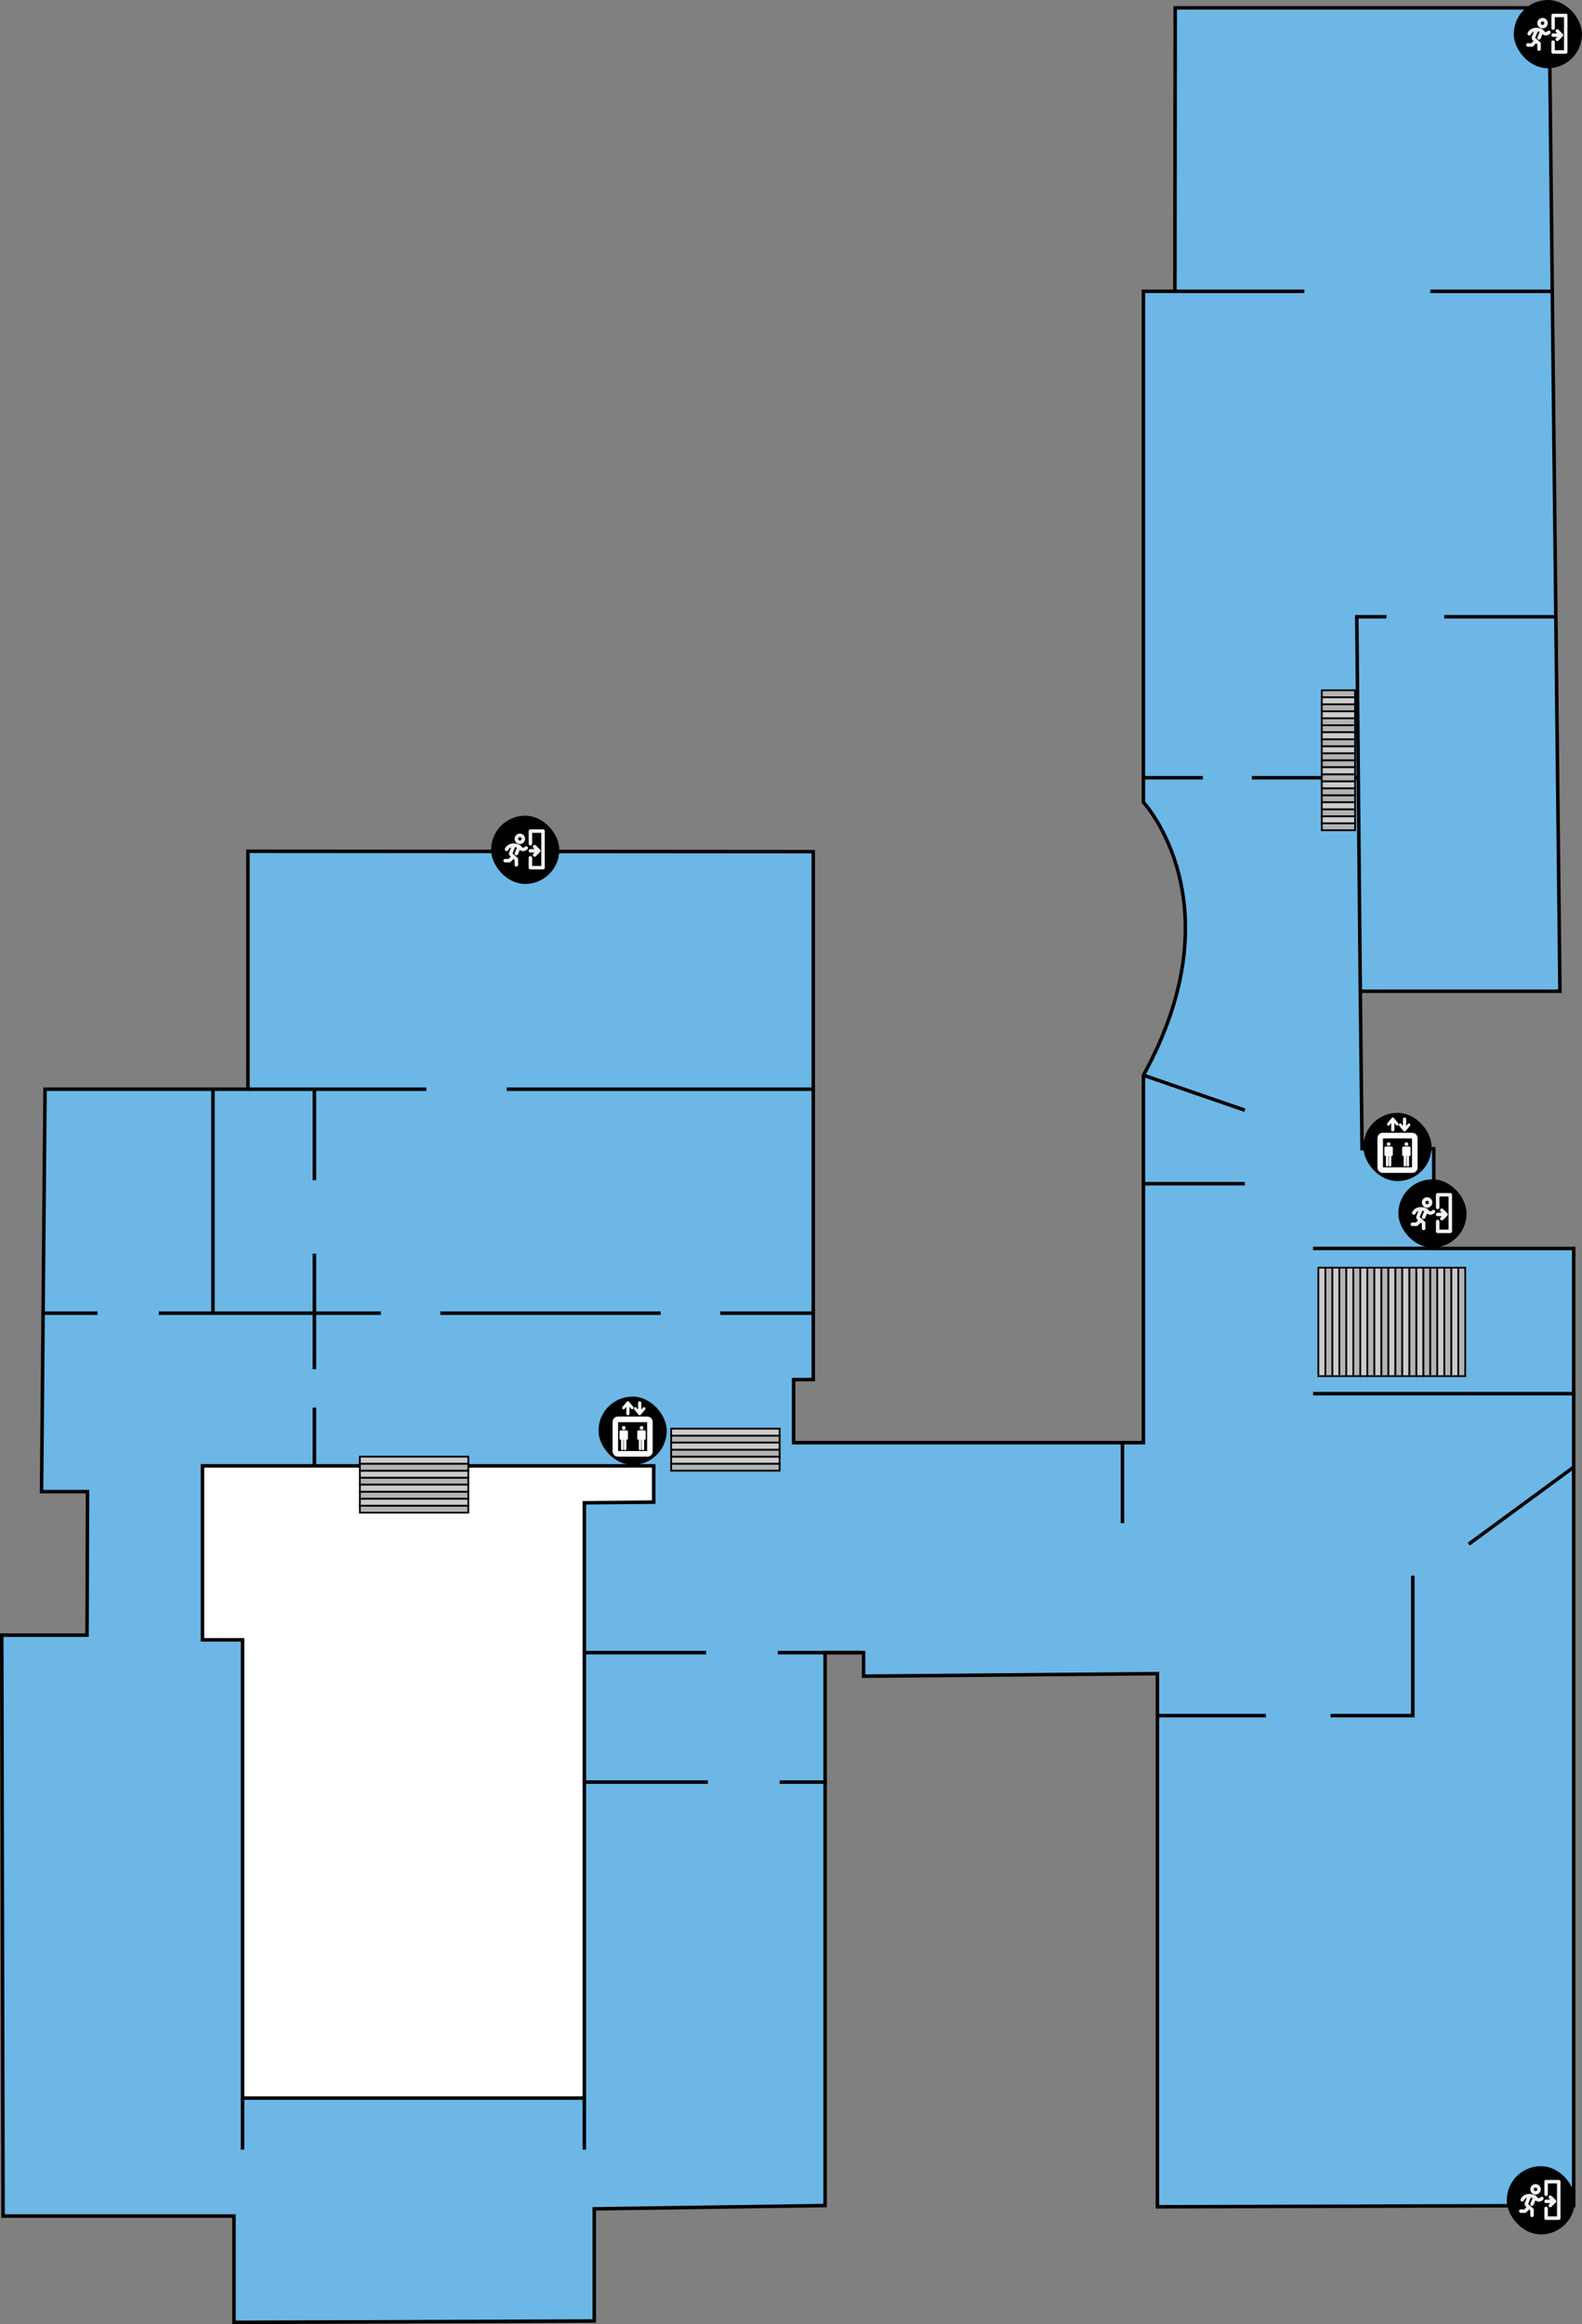 <?xml version="1.0" encoding="UTF-8"?><svg id="Lager_2" xmlns="http://www.w3.org/2000/svg" viewBox="0 0 452.26 664.13"><rect x="0" y="0" width="452.26" height="664.13" fill="#808080" stroke="none"/><defs><style>.cls-1{fill:#6cb7e6;}.cls-1,.cls-2,.cls-3,.cls-4,.cls-5,.cls-6{stroke:#000;}.cls-1,.cls-2,.cls-3,.cls-5,.cls-6{stroke-miterlimit:10;}.cls-7,.cls-6{fill:#fff;}.cls-2,.cls-8{fill:none;}.cls-3{fill:#ccc;}.cls-3,.cls-5{stroke-width:.5px;}.cls-4,.cls-8{stroke-linecap:round;stroke-linejoin:round;}.cls-8{stroke:#f2f2f2;}.cls-5{fill:#b3b3b3;}</style></defs><g id="Lager_1-2"><path class="cls-1" d="M15.88,426.25h9.15l-.15,41H.5l.38,166H66.88v30.38l103-.38v-32.06l66-.94v-158h11v6.73l84-.73v152.35l119-.35V356.77h-40v-28.52s-20.5,0-20.5,0l-.5-45h57.07L442.88,2.25h-106.91l-.09,81h-9V229.25s27,29,0,78v105h-100v-18l5.62-.03V243.37l-161.62-.12v68H12.88l-1,115h4Z"/><polygon class="cls-6" points="57.88 424.25 57.88 468.6 69.34 468.6 69.34 599.54 167.05 599.54 167.05 429.43 186.88 429.25 186.88 418.88 57.88 418.88 57.88 424.25"/><line class="cls-2" x1="246.88" y1="472.25" x2="222.38" y2="472.25"/><line class="cls-2" x1="236.38" y1="509.25" x2="222.88" y2="509.25"/><line class="cls-2" x1="166.88" y1="472.25" x2="201.88" y2="472.25"/><line class="cls-2" x1="167.38" y1="509.25" x2="202.38" y2="509.25"/><line class="cls-2" x1="320.88" y1="412.25" x2="320.88" y2="435.25"/><line class="cls-2" x1="330.88" y1="490.25" x2="361.88" y2="490.25"/><line class="cls-2" x1="380.38" y1="490.25" x2="404.38" y2="490.25"/><line class="cls-2" x1="403.88" y1="450.25" x2="403.88" y2="490.25"/><line class="cls-2" x1="411.38" y1="356.75" x2="375.38" y2="356.75"/><line class="cls-2" x1="450.38" y1="398.25" x2="375.38" y2="398.25"/><line class="cls-2" x1="449.88" y1="419.25" x2="419.88" y2="441.25"/><line class="cls-2" x1="326.88" y1="338.25" x2="355.88" y2="338.25"/><line class="cls-2" x1="326.88" y1="307.25" x2="355.88" y2="317.25"/><line class="cls-2" x1="335.88" y1="83.25" x2="372.88" y2="83.25"/><line class="cls-2" x1="443.88" y1="83.25" x2="408.88" y2="83.25"/><line class="cls-2" x1="326.88" y1="222.25" x2="343.88" y2="222.25"/><line class="cls-2" x1="357.88" y1="222.25" x2="388.38" y2="222.25"/><line class="cls-2" x1="388.88" y1="283.25" x2="387.88" y2="176.25"/><line class="cls-2" x1="387.38" y1="176.25" x2="396.38" y2="176.25"/><line class="cls-2" x1="444.88" y1="176.25" x2="412.88" y2="176.25"/><line class="cls-2" x1="60.88" y1="311.25" x2="60.88" y2="375.25"/><line class="cls-2" x1="11.88" y1="375.25" x2="27.88" y2="375.25"/><line class="cls-2" x1="61.38" y1="375.25" x2="45.38" y2="375.25"/><line class="cls-2" x1="70.88" y1="311.25" x2="121.88" y2="311.25"/><line class="cls-2" x1="232.88" y1="311.25" x2="144.88" y2="311.25"/><line class="cls-2" x1="89.88" y1="311.25" x2="89.88" y2="337.25"/><line class="cls-2" x1="89.88" y1="419.25" x2="89.88" y2="402.25"/><line class="cls-2" x1="60.88" y1="375.25" x2="108.88" y2="375.25"/><line class="cls-2" x1="89.88" y1="358.25" x2="89.88" y2="391.25"/><line class="cls-2" x1="125.88" y1="375.25" x2="188.88" y2="375.25"/><line class="cls-2" x1="232.88" y1="375.25" x2="205.88" y2="375.25"/><g><rect class="cls-5" x="102.88" y="430.25" width="31" height="2"/><rect class="cls-3" x="102.88" y="428.25" width="31" height="2"/><rect class="cls-5" x="102.88" y="422.25" width="31" height="2"/><rect class="cls-3" x="102.88" y="420.25" width="31" height="2"/><rect class="cls-5" x="102.88" y="418.25" width="31" height="2"/><rect class="cls-3" x="102.88" y="416.25" width="31" height="2"/><rect class="cls-5" x="102.88" y="426.25" width="31" height="2"/><rect class="cls-3" x="102.88" y="424.25" width="31" height="2"/></g><rect class="cls-5" x="392.38" y="376.75" width="31" height="2" transform="translate(30.13 785.63) rotate(-90)"/><rect class="cls-3" x="390.38" y="376.75" width="31" height="2" transform="translate(28.13 783.63) rotate(-90)"/><rect class="cls-5" x="384.38" y="376.75" width="31" height="2" transform="translate(22.13 777.63) rotate(-90)"/><rect class="cls-3" x="382.38" y="376.75" width="31" height="2" transform="translate(20.13 775.63) rotate(-90)"/><rect class="cls-5" x="380.38" y="376.75" width="31" height="2" transform="translate(18.13 773.63) rotate(-90)"/><rect class="cls-3" x="378.38" y="376.75" width="31" height="2" transform="translate(16.13 771.63) rotate(-90)"/><rect class="cls-5" x="388.38" y="376.75" width="31" height="2" transform="translate(26.13 781.63) rotate(-90)"/><rect class="cls-3" x="386.38" y="376.75" width="31" height="2" transform="translate(24.13 779.63) rotate(-90)"/><rect class="cls-5" x="376.38" y="376.75" width="31" height="2" transform="translate(14.13 769.63) rotate(-90)"/><rect class="cls-3" x="374.38" y="376.75" width="31" height="2" transform="translate(12.13 767.63) rotate(-90)"/><rect class="cls-5" x="368.38" y="376.75" width="31" height="2" transform="translate(6.13 761.63) rotate(-90)"/><rect class="cls-3" x="366.38" y="376.75" width="31" height="2" transform="translate(4.13 759.63) rotate(-90)"/><rect class="cls-5" x="364.38" y="376.75" width="31" height="2" transform="translate(2.13 757.63) rotate(-90)"/><rect class="cls-3" x="362.38" y="376.75" width="31" height="2" transform="translate(.13 755.63) rotate(-90)"/><rect class="cls-5" x="372.38" y="376.75" width="31" height="2" transform="translate(10.13 765.63) rotate(-90)"/><rect class="cls-3" x="370.38" y="376.75" width="31" height="2" transform="translate(8.13 763.63) rotate(-90)"/><rect class="cls-5" x="402.38" y="376.75" width="31" height="2" transform="translate(40.13 795.63) rotate(-90)"/><rect class="cls-3" x="400.38" y="376.75" width="31" height="2" transform="translate(38.13 793.63) rotate(-90)"/><rect class="cls-5" x="394.38" y="376.75" width="31" height="2" transform="translate(32.13 787.63) rotate(-90)"/><rect class="cls-5" x="398.38" y="376.75" width="31" height="2" transform="translate(36.13 791.63) rotate(-90)"/><rect class="cls-3" x="396.38" y="376.75" width="31" height="2" transform="translate(34.13 789.63) rotate(-90)"/><g><rect class="cls-5" x="377.88" y="235.25" width="9.5" height="2"/><rect class="cls-3" x="377.88" y="233.25" width="9.5" height="2"/><rect class="cls-5" x="377.88" y="227.25" width="9.5" height="2"/><rect class="cls-5" x="377.88" y="231.25" width="9.5" height="2"/><rect class="cls-3" x="377.88" y="229.25" width="9.5" height="2"/><rect class="cls-5" x="377.88" y="225.25" width="9.5" height="2"/><rect class="cls-3" x="377.88" y="223.25" width="9.5" height="2"/><rect class="cls-5" x="377.88" y="217.25" width="9.5" height="2"/><rect class="cls-5" x="377.88" y="221.25" width="9.5" height="2"/><rect class="cls-3" x="377.88" y="219.25" width="9.5" height="2"/><rect class="cls-5" x="377.88" y="215.25" width="9.5" height="2"/><rect class="cls-3" x="377.88" y="213.25" width="9.5" height="2"/><rect class="cls-5" x="377.88" y="207.25" width="9.5" height="2"/><rect class="cls-5" x="377.88" y="211.25" width="9.5" height="2"/><rect class="cls-3" x="377.88" y="209.25" width="9.5" height="2"/><rect class="cls-5" x="377.88" y="205.25" width="9.5" height="2"/><rect class="cls-3" x="377.88" y="203.25" width="9.5" height="2"/><rect class="cls-5" x="377.88" y="197.25" width="9.5" height="2"/><rect class="cls-5" x="377.88" y="201.25" width="9.5" height="2"/><rect class="cls-3" x="377.88" y="199.25" width="9.5" height="2"/></g><rect class="cls-5" x="191.88" y="418.25" width="31" height="2"/><rect class="cls-3" x="191.88" y="416.25" width="31" height="2"/><rect class="cls-5" x="191.88" y="410.25" width="31" height="2"/><rect class="cls-5" x="191.88" y="414.25" width="31" height="2"/><rect class="cls-3" x="191.88" y="412.25" width="31" height="2"/><rect class="cls-3" x="191.88" y="408.25" width="31" height="2"/><g><rect class="cls-4" x="140.9" y="233.59" width="18.5" height="18.5" rx="9.25" ry="9.25"/><g id="Group_1"><circle id="Ellipse_1" class="cls-8" cx="148.62" cy="239.7" r="1"/><path id="Path_1" class="cls-8" d="M147.62,247.14v-1.61l-1.44-1.26c-.16-.13-.22-.36-.14-.55l.82-1.98"/><path id="Path_2" class="cls-8" d="M144.81,242.72c.46-1.1,1.96-1.62,3.61-.8,.72,1.16,1.58,.86,2.01,.4m-2.81,1.61l.8-2.01m-4.02,4.02h1.2l1.11-1.11m6.93-1.7h-2.01m1.2-1.2l1.2,1.2-1.2,1.2"/><path id="Path_3" class="cls-8" d="M151.63,241.11v-3.61h3.61v10.44h-3.61v-2.81"/></g></g><g><rect class="cls-4" x="171.6" y="399.59" width="18.5" height="18.5" rx="9.25" ry="9.25"/><g id="Group_2"><path id="Path_4" class="cls-7" d="M175.12,414.71v-8.39h0c-.01-.83,.65-1.52,1.49-1.53,.01,0,.03,0,.04,0h8.41c.84,0,1.52,.67,1.53,1.52,0,0,0,.01,0,.02v8.39c.02,.82-.63,1.5-1.45,1.52-.02,0-.04,0-.07,0h-8.42c-.84,0-1.53-.67-1.53-1.51,0,0,0,0,0-.01Z"/><path id="Path_5" d="M176.7,406.4h8.3v8.25h-8.3v-8.25Z"/><path class="cls-7" d="M182.4,400.91c-.01-.26,.19-.47,.44-.49s.47,.19,.49,.44c0,.01,0,.03,0,.04v1.95s.49-.61,.49-.61c.34-.38,.95,.15,.58,.58l-1.21,1.44c-.15,.17-.42,.19-.59,.04-.01-.01-.03-.03-.04-.04l-1.21-1.45c-.37-.43,.24-.96,.58-.58l.49,.62v-1.95Z"/><path class="cls-7" d="M179.03,403.92c-.01,.26,.19,.47,.44,.49,.26,.01,.47-.19,.49-.44,0-.01,0-.03,0-.04v-1.95s.49,.61,.49,.61c.34,.38,.95-.15,.58-.58l-1.21-1.44c-.15-.17-.42-.19-.59-.04-.01,.01-.03,.03-.04,.04l-1.21,1.45c-.37,.43,.24,.96,.58,.58l.49-.62v1.95s-.01,0-.01,0Z"/><path class="cls-7" d="M184.6,411.12c0,.16-.12,.28-.28,.28,0,0,0,0,0,0h-1.86c-.16,0-.28-.13-.28-.28v-2.02c0-.21,.17-.39,.38-.39,0,0,0,0,0,0h1.65c.21,0,.39,.17,.39,.38,0,0,0,0,0,0v2.02Z"/><path id="Path_7" class="cls-7" d="M184.15,411.33h-.71v2.73c0,.2,.15,.36,.34,.37,.2,0,.36-.15,.37-.34,0,0,0-.02,0-.03v-2.73Zm-.81,0h-.71v2.73c0,.2,.16,.35,.35,.35s.35-.16,.35-.35h0v-2.73Zm.06-2.78c.29,0,.53-.24,.53-.53s-.24-.53-.53-.53c-.29,0-.53,.24-.53,.53,0,.29,.24,.53,.53,.53h0Z"/><path id="Path_8" class="cls-7" d="M179.52,411.12c0,.16-.12,.28-.28,.28,0,0,0,0,0,0h-1.86c-.16,0-.28-.13-.28-.28v-2.02c0-.21,.17-.39,.38-.39,0,0,0,0,0,0h1.65c.21,0,.39,.17,.39,.38,0,0,0,0,0,0v2.02Z"/><path id="Path_9" class="cls-7" d="M179.07,411.33h-.71v2.73c0,.2,.15,.36,.34,.37,.2,0,.36-.15,.37-.34,0,0,0-.02,0-.03v-2.73Zm-.81,0h-.71v2.73c0,.2,.16,.35,.35,.35s.35-.16,.35-.35v-2.73Zm.06-2.78c.29,0,.53-.24,.53-.53s-.24-.53-.53-.53-.53,.24-.53,.53c0,.29,.24,.53,.53,.53h0Z"/></g></g><g><rect class="cls-4" x="390.26" y="318.5" width="18.5" height="18.5" rx="9.25" ry="9.25"/><g id="Group_2-2"><path id="Path_4-2" class="cls-7" d="M393.78,333.63v-8.39h0c-.01-.83,.65-1.52,1.49-1.53,.01,0,.03,0,.04,0h8.41c.84,0,1.52,.67,1.53,1.52,0,0,0,.01,0,.02v8.39c.02,.82-.63,1.5-1.45,1.52-.02,0-.04,0-.07,0h-8.42c-.84,0-1.53-.67-1.53-1.51,0,0,0,0,0-.01Z"/><path id="Path_5-2" d="M395.36,325.31h8.3v8.25h-8.3v-8.25Z"/><path class="cls-7" d="M401.06,319.82c-.01-.26,.19-.47,.44-.49s.47,.19,.49,.44c0,.01,0,.03,0,.04v1.95s.49-.61,.49-.61c.34-.38,.95,.15,.58,.58l-1.21,1.44c-.15,.17-.42,.19-.59,.04-.01-.01-.03-.03-.04-.04l-1.21-1.45c-.37-.43,.24-.96,.58-.58l.49,.62v-1.95Z"/><path class="cls-7" d="M397.69,322.84c-.01,.26,.19,.47,.44,.49,.26,.01,.47-.19,.49-.44,0-.01,0-.03,0-.04v-1.95s.49,.61,.49,.61c.34,.38,.95-.15,.58-.58l-1.21-1.44c-.15-.17-.42-.19-.59-.04-.01,.01-.03,.03-.04,.04l-1.21,1.45c-.37,.43,.24,.96,.58,.58l.49-.62v1.95s-.01,0-.01,0Z"/><path class="cls-7" d="M403.26,330.04c0,.16-.12,.28-.28,.28,0,0,0,0,0,0h-1.86c-.16,0-.28-.13-.28-.28v-2.02c0-.21,.17-.39,.38-.39,0,0,0,0,0,0h1.65c.21,0,.39,.17,.39,.38,0,0,0,0,0,0v2.02Z"/><path id="Path_7-2" class="cls-7" d="M402.81,330.25h-.71v2.73c0,.2,.15,.36,.34,.37,.2,0,.36-.15,.37-.34,0,0,0-.02,0-.03v-2.73Zm-.81,0h-.71v2.73c0,.2,.16,.35,.35,.35s.35-.16,.35-.35h0v-2.73Zm.06-2.78c.29,0,.53-.24,.53-.53s-.24-.53-.53-.53c-.29,0-.53,.24-.53,.53,0,.29,.24,.53,.53,.53h0Z"/><path id="Path_8-2" class="cls-7" d="M398.18,330.04c0,.16-.12,.28-.28,.28,0,0,0,0,0,0h-1.86c-.16,0-.28-.13-.28-.28v-2.02c0-.21,.17-.39,.38-.39,0,0,0,0,0,0h1.65c.21,0,.39,.17,.39,.38,0,0,0,0,0,0v2.02Z"/><path id="Path_9-2" class="cls-7" d="M397.73,330.25h-.71v2.73c0,.2,.15,.36,.34,.37,.2,0,.36-.15,.37-.34,0,0,0-.02,0-.03v-2.73Zm-.81,0h-.71v2.73c0,.2,.16,.35,.35,.35s.35-.16,.35-.35v-2.73Zm.06-2.78c.29,0,.53-.24,.53-.53s-.24-.53-.53-.53-.53,.24-.53,.53c0,.29,.24,.53,.53,.53h0Z"/></g></g><g><rect class="cls-4" x="431.26" y="619.5" width="18.5" height="18.5" rx="9.25" ry="9.25"/><g id="Group_1-2"><circle id="Ellipse_1-2" class="cls-8" cx="438.98" cy="625.62" r="1"/><path id="Path_1-2" class="cls-8" d="M437.98,633.05v-1.61l-1.44-1.26c-.16-.13-.22-.36-.14-.55l.82-1.98"/><path id="Path_2-2" class="cls-8" d="M435.17,628.63c.46-1.1,1.96-1.62,3.61-.8,.72,1.16,1.58,.86,2.01,.4m-2.81,1.61l.8-2.01m-4.02,4.02h1.2l1.11-1.11m6.93-1.7h-2.01m1.2-1.2l1.2,1.2-1.2,1.2"/><path id="Path_3-2" class="cls-8" d="M442,627.03v-3.61h3.61v10.44h-3.61v-2.81"/></g></g><g><rect class="cls-4" x="433.26" y=".5" width="18.5" height="18.5" rx="9.25" ry="9.25"/><g id="Group_1-3"><circle id="Ellipse_1-3" class="cls-8" cx="440.98" cy="6.62" r="1"/><path id="Path_1-3" class="cls-8" d="M439.98,14.05v-1.61l-1.44-1.26c-.16-.13-.22-.36-.14-.55l.82-1.98"/><path id="Path_2-3" class="cls-8" d="M437.17,9.63c.46-1.1,1.96-1.62,3.61-.8,.72,1.16,1.58,.86,2.01,.4m-2.81,1.61l.8-2.01m-4.02,4.02h1.2l1.11-1.11m6.93-1.7h-2.01m1.2-1.2l1.2,1.2-1.2,1.2"/><path id="Path_3-3" class="cls-8" d="M444,8.03v-3.61h3.61V14.85h-3.61v-2.81"/></g></g><g><rect class="cls-4" x="400.26" y="337.5" width="18.5" height="18.5" rx="9.25" ry="9.25"/><g id="Group_1-4"><circle id="Ellipse_1-4" class="cls-8" cx="407.98" cy="343.62" r="1"/><path id="Path_1-4" class="cls-8" d="M406.98,351.05v-1.61l-1.44-1.26c-.16-.13-.22-.36-.14-.55l.82-1.98"/><path id="Path_2-4" class="cls-8" d="M404.17,346.63c.46-1.1,1.96-1.62,3.61-.8,.72,1.16,1.58,.86,2.01,.4m-2.81,1.61l.8-2.01m-4.02,4.02h1.2l1.11-1.11m6.93-1.7h-2.01m1.2-1.2l1.2,1.2-1.2,1.2"/><path id="Path_3-4" class="cls-8" d="M411,345.03v-3.61h3.61v10.44h-3.61v-2.81"/></g></g><line class="cls-6" x1="69.34" y1="599.54" x2="69.34" y2="614.27"/><line class="cls-1" x1="167.05" y1="599.54" x2="167.05" y2="614.27"/></g></svg>